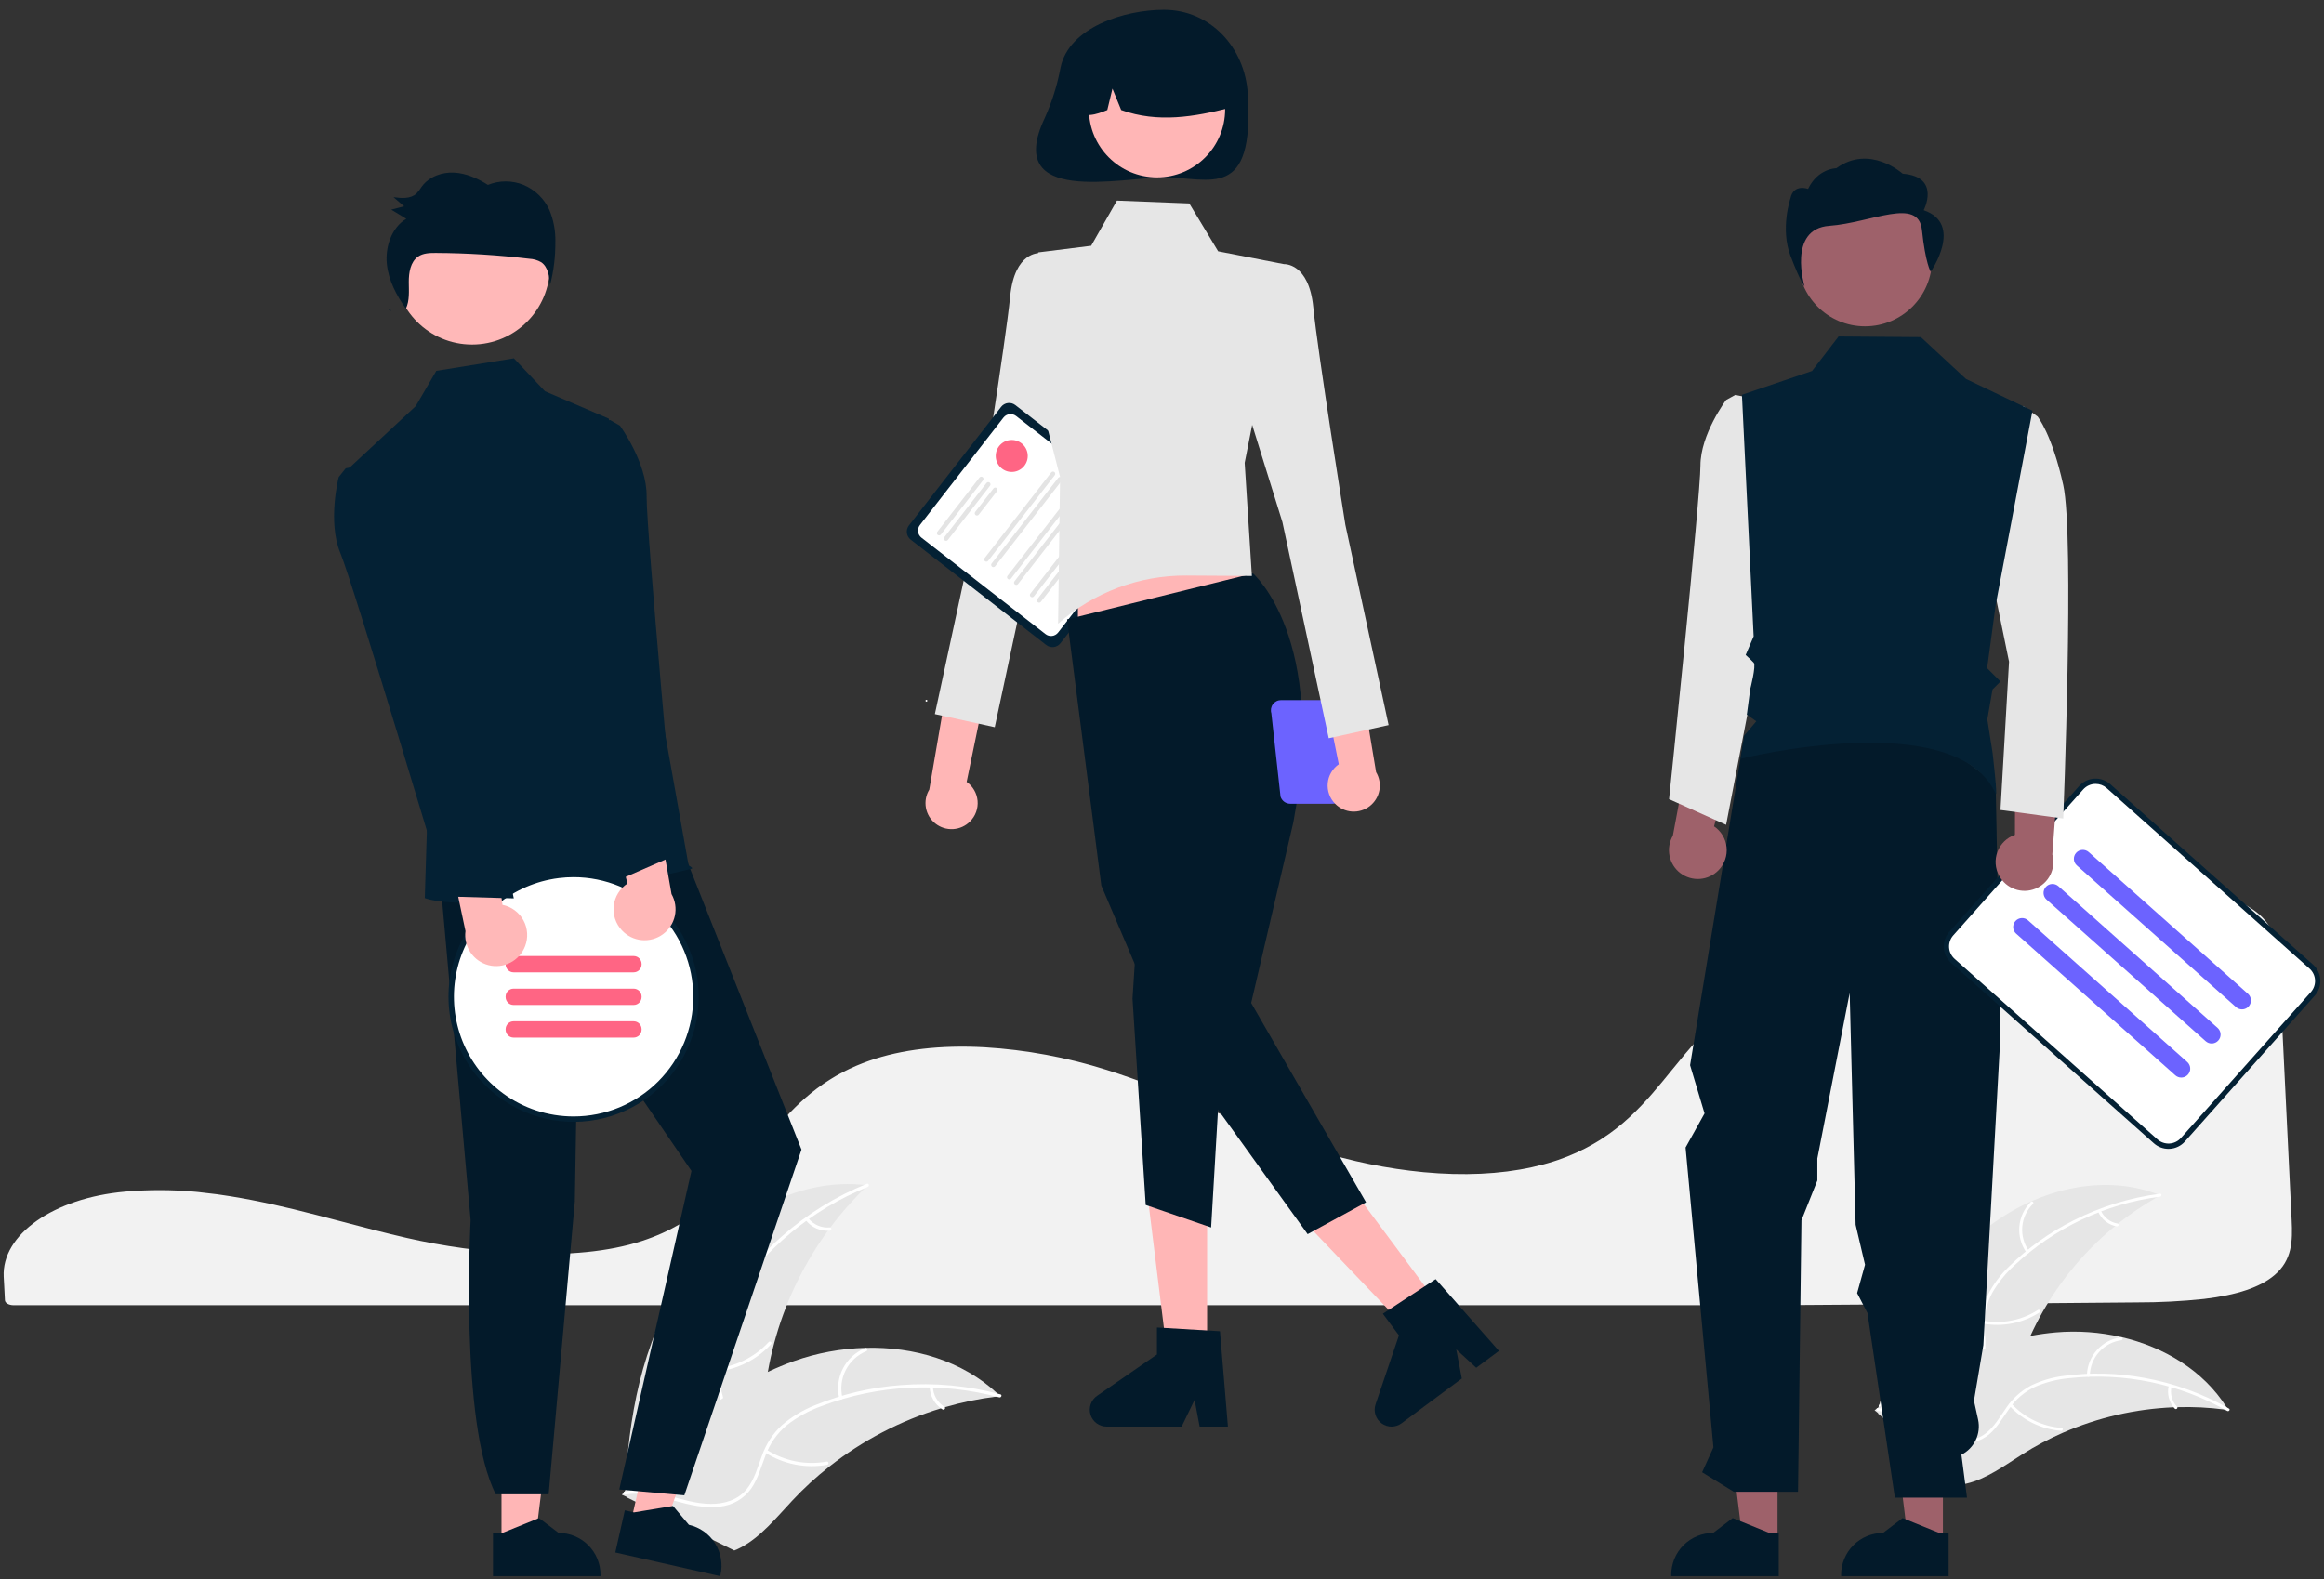 <svg xmlns="http://www.w3.org/2000/svg" width="178" height="121" viewBox="0 0 178 121" fill="none">
  <rect x="0" y="0" width="178" height="121" fill="#333333" stroke="none"/>
  <g clip-path="url(#clip0_271_2518)">
    <path d="M12.22 91.177C11.377 91.177 10.533 91.211 9.708 91.281L9.588 91.292C4.119 91.775 0.119 94.58 0.283 97.816L0.315 98.401C0.336 98.771 0.358 99.169 0.377 99.61C0.387 99.828 0.684 99.995 1.053 99.995H135.583C145.068 99.937 154.518 99.865 163.67 99.779C165.387 99.783 167.102 99.694 168.809 99.513C171.352 99.212 173.118 98.615 174.206 97.689H174.207C175.56 96.54 175.603 95.093 175.521 93.459C175.355 90.158 175.189 86.691 175.024 83.234C174.878 80.188 174.733 77.149 174.588 74.24C174.498 72.514 174.299 70.99 172.762 69.826C171.095 68.566 168.056 67.928 163.729 67.928C163.677 67.928 163.625 67.928 163.572 67.928C150.011 67.976 136.573 72.639 130.136 79.531C129.394 80.325 128.704 81.175 128.035 81.997C127.048 83.211 126.028 84.466 124.81 85.588C124.15 86.204 123.437 86.76 122.679 87.249C122.627 87.285 122.567 87.324 122.504 87.361C122.359 87.455 122.208 87.546 122.06 87.627C121.196 88.126 120.286 88.54 119.343 88.863L119.247 88.894C119.176 88.92 119.098 88.946 119.02 88.969C118.475 89.144 117.909 89.295 117.342 89.418C114.888 89.959 112.097 90.088 109.048 89.803C106.248 89.534 103.484 88.97 100.802 88.122C97.979 87.23 95.336 86.117 92.78 85.042C91.657 84.569 90.496 84.08 89.337 83.617C89.119 83.53 88.904 83.445 88.687 83.36C87.27 82.808 85.986 82.352 84.761 81.966C81.726 81.006 78.584 80.424 75.406 80.233C72.034 80.049 69.061 80.397 66.574 81.266C65.889 81.505 65.221 81.792 64.577 82.127C61.631 83.656 59.815 85.914 58.059 88.097C55.874 90.813 53.615 93.622 49.155 95.078C44.008 96.759 36.495 96.06 31.18 94.846C29.509 94.464 27.84 94.024 26.226 93.599C25.574 93.427 24.922 93.257 24.269 93.087C22.986 92.756 21.936 92.502 20.965 92.288L20.657 92.22C20.487 92.183 20.316 92.146 20.141 92.11C18.988 91.868 17.913 91.677 16.855 91.527L16.605 91.491C16.103 91.425 15.634 91.37 15.174 91.323L14.99 91.305C14.088 91.219 13.155 91.177 12.22 91.177Z" fill="#F2F2F2"/>
    <path d="M151.331 94.789C155.117 91.377 160.747 89.662 165.47 91.575C160.625 94.265 156.888 98.582 154.92 103.761C154.168 105.762 153.54 108.065 151.69 109.136C150.54 109.802 149.108 109.835 147.818 109.513C146.528 109.192 145.345 108.547 144.179 107.908L143.847 107.901C145.337 103.028 147.546 98.2 151.331 94.789Z" fill="#E6E6E6"/>
    <path d="M165.443 91.679C161.26 92.219 157.354 94.064 154.279 96.951C153.607 97.561 153.034 98.273 152.583 99.061C152.168 99.843 151.97 100.721 152.01 101.606C152.03 102.431 152.147 103.272 151.966 104.088C151.868 104.504 151.682 104.895 151.422 105.235C151.162 105.574 150.833 105.855 150.457 106.058C149.532 106.589 148.472 106.757 147.43 106.885C146.272 107.027 145.068 107.156 144.066 107.805C143.945 107.883 143.83 107.69 143.951 107.612C145.694 106.483 147.9 106.893 149.774 106.14C150.648 105.788 151.422 105.171 151.696 104.237C151.936 103.421 151.816 102.553 151.788 101.717C151.737 100.855 151.898 99.994 152.256 99.208C152.666 98.4 153.21 97.667 153.865 97.041C155.319 95.608 156.988 94.413 158.813 93.499C160.89 92.444 163.131 91.753 165.441 91.454C165.584 91.436 165.585 91.66 165.443 91.679Z" fill="white"/>
    <path d="M155.215 95.963C154.8 95.381 154.606 94.671 154.667 93.96C154.728 93.248 155.04 92.582 155.547 92.079C155.65 91.977 155.812 92.132 155.709 92.234C155.236 92.701 154.946 93.323 154.89 93.985C154.835 94.648 155.019 95.309 155.408 95.848C155.492 95.965 155.299 96.08 155.215 95.963Z" fill="white"/>
    <path d="M151.944 101.189C153.382 101.443 154.862 101.147 156.091 100.358C156.213 100.28 156.328 100.473 156.206 100.551C154.926 101.369 153.385 101.675 151.889 101.406C151.747 101.381 151.803 101.163 151.944 101.189Z" fill="white"/>
    <path d="M160.908 92.742C161.021 93 161.197 93.226 161.42 93.4C161.642 93.574 161.904 93.689 162.182 93.737C162.325 93.761 162.269 93.978 162.127 93.955C161.82 93.901 161.531 93.773 161.285 93.581C161.039 93.39 160.843 93.141 160.715 92.857C160.701 92.831 160.697 92.801 160.704 92.772C160.711 92.743 160.729 92.719 160.754 92.703C160.779 92.688 160.81 92.683 160.839 92.691C160.868 92.698 160.892 92.716 160.908 92.742Z" fill="white"/>
    <path d="M170.671 108.025C170.581 108.013 170.491 108 170.401 107.989C169.196 107.829 167.98 107.768 166.765 107.805C166.671 107.806 166.575 107.809 166.482 107.813C163.555 107.933 160.677 108.596 157.993 109.767C156.925 110.234 155.894 110.781 154.91 111.405C153.55 112.266 152.144 113.307 150.624 113.659C150.466 113.697 150.305 113.726 150.144 113.744L143.863 108.306C143.855 108.287 143.846 108.268 143.838 108.249L143.577 108.043C143.625 108.007 143.677 107.971 143.725 107.936C143.753 107.915 143.783 107.895 143.811 107.875C143.83 107.861 143.849 107.848 143.866 107.834C143.872 107.83 143.878 107.825 143.884 107.822C143.9 107.809 143.917 107.798 143.932 107.787C144.217 107.585 144.504 107.384 144.793 107.186C144.794 107.184 144.794 107.184 144.797 107.184C146.984 105.65 149.346 104.38 151.832 103.402C151.907 103.374 151.983 103.345 152.06 103.319C153.18 102.902 154.332 102.578 155.504 102.35C156.147 102.226 156.795 102.136 157.447 102.078C159.131 101.933 160.827 102.053 162.474 102.434C165.756 103.196 168.758 104.998 170.537 107.809C170.582 107.881 170.626 107.952 170.671 108.025Z" fill="#E6E6E6"/>
    <path d="M170.587 108.093C166.922 106.006 162.693 105.127 158.499 105.581C157.595 105.662 156.709 105.886 155.874 106.244C155.072 106.618 154.385 107.201 153.885 107.931C153.404 108.602 152.99 109.344 152.355 109.887C152.026 110.16 151.643 110.36 151.23 110.474C150.818 110.589 150.387 110.615 149.964 110.551C148.906 110.418 147.959 109.914 147.049 109.388C146.04 108.805 145.001 108.183 143.81 108.098C143.666 108.088 143.69 107.864 143.834 107.875C145.906 108.022 147.419 109.678 149.37 110.205C150.28 110.451 151.269 110.423 152.05 109.843C152.733 109.335 153.16 108.571 153.641 107.887C154.119 107.168 154.765 106.576 155.524 106.165C156.338 105.766 157.214 105.508 158.114 105.403C160.137 105.134 162.19 105.185 164.197 105.554C166.49 105.962 168.697 106.76 170.721 107.912C170.846 107.983 170.712 108.163 170.587 108.093Z" fill="white"/>
    <path d="M159.841 105.355C159.86 104.641 160.133 103.958 160.61 103.426C161.087 102.894 161.737 102.55 162.445 102.454C162.588 102.435 162.624 102.656 162.481 102.675C161.821 102.764 161.216 103.085 160.773 103.581C160.329 104.077 160.078 104.714 160.064 105.379C160.061 105.524 159.838 105.499 159.841 105.355Z" fill="white"/>
    <path d="M154.084 107.558C155.078 108.627 156.439 109.282 157.894 109.392C158.039 109.403 158.014 109.626 157.87 109.615C156.356 109.498 154.941 108.814 153.909 107.699C153.81 107.593 153.986 107.453 154.084 107.558Z" fill="white"/>
    <path d="M166.326 106.211C166.261 106.485 166.265 106.772 166.338 107.044C166.411 107.317 166.551 107.567 166.744 107.773C166.844 107.878 166.668 108.018 166.569 107.913C166.357 107.686 166.203 107.409 166.121 107.108C166.04 106.807 166.034 106.491 166.103 106.186C166.107 106.157 166.122 106.131 166.145 106.112C166.168 106.094 166.197 106.085 166.226 106.087C166.256 106.09 166.283 106.105 166.302 106.128C166.32 106.151 166.329 106.181 166.326 106.211Z" fill="white"/>
    <path d="M52.237 98.181C55.337 93.48 60.882 90.079 66.465 90.811C62.032 95.035 59.236 100.692 58.572 106.779C58.324 109.128 58.293 111.766 56.613 113.426C55.568 114.459 54.045 114.892 52.576 114.907C51.107 114.922 49.662 114.561 48.237 114.203L47.88 114.287C48.118 108.661 49.138 102.882 52.237 98.181Z" fill="#E6E6E6"/>
    <path d="M66.466 90.929C62.142 92.671 58.478 95.73 55.992 99.674C55.442 100.513 55.028 101.434 54.764 102.402C54.538 103.354 54.571 104.349 54.86 105.283C55.111 106.16 55.47 107.028 55.504 107.951C55.514 108.423 55.424 108.893 55.241 109.328C55.057 109.764 54.783 110.155 54.437 110.478C53.596 111.303 52.509 111.777 51.43 112.204C50.232 112.677 48.979 113.15 48.089 114.123C47.981 114.241 47.804 114.067 47.912 113.949C49.462 112.256 51.935 112.082 53.73 110.755C54.567 110.135 55.223 109.26 55.256 108.185C55.285 107.245 54.916 106.35 54.654 105.464C54.359 104.557 54.291 103.591 54.456 102.651C54.669 101.672 55.047 100.737 55.574 99.885C56.73 97.948 58.183 96.206 59.881 94.721C61.808 93.015 64.014 91.651 66.401 90.689C66.549 90.63 66.613 90.87 66.466 90.929Z" fill="white"/>
    <path d="M56.718 98.357C56.113 97.85 55.708 97.145 55.575 96.367C55.442 95.589 55.59 94.789 55.992 94.11C56.074 93.973 56.291 94.094 56.209 94.231C55.833 94.862 55.695 95.608 55.821 96.332C55.946 97.056 56.326 97.711 56.892 98.18C57.015 98.282 56.84 98.458 56.718 98.357Z" fill="white"/>
    <path d="M54.674 104.856C56.282 104.728 57.783 103.999 58.878 102.814C58.986 102.696 59.163 102.871 59.054 102.988C57.913 104.219 56.349 104.975 54.675 105.104C54.516 105.116 54.515 104.868 54.674 104.856Z" fill="white"/>
    <path d="M61.91 93.328C62.104 93.572 62.355 93.766 62.641 93.889C62.927 94.013 63.24 94.064 63.55 94.037C63.71 94.023 63.711 94.271 63.552 94.285C63.209 94.314 62.864 94.257 62.547 94.121C62.231 93.985 61.952 93.773 61.736 93.504C61.714 93.481 61.701 93.449 61.701 93.417C61.701 93.384 61.713 93.353 61.735 93.329C61.758 93.306 61.79 93.292 61.822 93.292C61.855 93.292 61.887 93.305 61.91 93.328Z" fill="white"/>
    <path d="M76.604 106.958C76.505 106.969 76.405 106.981 76.305 106.995C74.972 107.159 73.654 107.431 72.365 107.809C72.265 107.836 72.164 107.866 72.065 107.896C68.969 108.839 66.074 110.348 63.529 112.348C62.517 113.144 61.567 114.016 60.687 114.957C59.472 116.256 58.259 117.761 56.731 118.56C56.572 118.645 56.408 118.72 56.241 118.785L48.011 114.716C47.997 114.697 47.981 114.681 47.967 114.662L47.631 114.514C47.673 114.463 47.718 114.41 47.76 114.358C47.784 114.328 47.81 114.299 47.834 114.269C47.851 114.249 47.868 114.23 47.882 114.211C47.888 114.204 47.893 114.198 47.898 114.193C47.912 114.174 47.927 114.158 47.94 114.141C48.189 113.846 48.44 113.552 48.694 113.259C48.695 113.257 48.695 113.257 48.697 113.256C50.637 111.03 52.779 108.947 55.17 107.254C55.242 107.203 55.315 107.151 55.39 107.102C56.472 106.345 57.614 105.678 58.804 105.107C59.457 104.796 60.125 104.519 60.806 104.276C62.567 103.652 64.415 103.309 66.282 103.259C70.004 103.16 73.717 104.252 76.401 106.764C76.469 106.828 76.536 106.891 76.604 106.958Z" fill="#E6E6E6"/>
    <path d="M76.534 107.053C72.033 105.841 67.265 106.077 62.906 107.729C61.962 108.068 61.076 108.554 60.283 109.169C59.53 109.793 58.957 110.607 58.624 111.527C58.297 112.378 58.061 113.287 57.533 114.044C57.257 114.428 56.902 114.748 56.493 114.986C56.084 115.223 55.63 115.37 55.16 115.42C53.992 115.572 52.838 115.296 51.719 114.987C50.477 114.644 49.193 114.268 47.896 114.508C47.739 114.537 47.703 114.292 47.859 114.263C50.116 113.844 52.196 115.194 54.428 115.215C55.47 115.225 56.521 114.92 57.194 114.082C57.783 113.35 58.027 112.413 58.351 111.548C58.662 110.645 59.19 109.833 59.887 109.182C60.647 108.529 61.512 108.01 62.445 107.647C64.534 106.796 66.744 106.28 68.993 106.116C71.559 105.914 74.141 106.153 76.626 106.823C76.78 106.864 76.686 107.094 76.534 107.053Z" fill="white"/>
    <path d="M64.278 107.115C64.1 106.346 64.202 105.539 64.564 104.838C64.926 104.137 65.526 103.587 66.256 103.287C66.404 103.227 66.504 103.454 66.356 103.514C65.676 103.792 65.117 104.304 64.781 104.958C64.445 105.612 64.354 106.364 64.524 107.079C64.561 107.234 64.315 107.269 64.278 107.115Z" fill="white"/>
    <path d="M58.733 111.073C60.094 111.94 61.732 112.261 63.319 111.974C63.477 111.945 63.513 112.191 63.356 112.22C61.703 112.515 60 112.177 58.586 111.272C58.451 111.186 58.599 110.987 58.733 111.073Z" fill="white"/>
    <path d="M71.452 106.226C71.459 106.538 71.543 106.843 71.697 107.114C71.851 107.385 72.07 107.614 72.335 107.78C72.47 107.864 72.322 108.063 72.187 107.979C71.895 107.795 71.654 107.542 71.483 107.242C71.312 106.943 71.218 106.606 71.207 106.262C71.203 106.23 71.212 106.197 71.231 106.171C71.251 106.145 71.279 106.127 71.311 106.121C71.344 106.116 71.377 106.125 71.403 106.144C71.43 106.164 71.448 106.193 71.452 106.226Z" fill="white"/>
    <path d="M74.297 62.933C74.503 62.729 74.661 62.481 74.761 62.209C74.861 61.937 74.9 61.645 74.875 61.356C74.85 61.067 74.762 60.787 74.617 60.536C74.472 60.285 74.274 60.068 74.037 59.901L77.276 44.224L73.781 45.326L71.175 60.493C70.921 60.911 70.83 61.407 70.918 61.887C71.006 62.368 71.267 62.799 71.652 63.1C72.037 63.401 72.519 63.55 73.006 63.519C73.494 63.489 73.953 63.28 74.297 62.933Z" fill="#FFB6B6"/>
    <path d="M81.785 21.026L79.62 19.392C79.62 19.392 77.71 19.256 77.372 22.7C77.034 26.145 74.916 39.363 74.916 39.363L71.603 54.707L76.189 55.713L79.737 39.155L83.289 27.731L81.785 21.026Z" fill="#E6E6E6"/>
    <path d="M80.136 49.417L69.751 41.342C69.589 41.216 69.484 41.031 69.458 40.827C69.433 40.624 69.489 40.419 69.615 40.257L76.681 31.169C76.807 31.008 76.992 30.902 77.195 30.877C77.399 30.852 77.604 30.908 77.766 31.034L88.151 39.108C88.313 39.234 88.418 39.419 88.444 39.623C88.469 39.827 88.413 40.032 88.287 40.194L81.221 49.281C81.095 49.443 80.91 49.548 80.707 49.573C80.503 49.599 80.298 49.543 80.136 49.417Z" fill="#042134"/>
    <path d="M80.079 48.581L70.575 41.191C70.431 41.08 70.338 40.915 70.315 40.735C70.292 40.554 70.342 40.372 70.454 40.228L76.859 31.99C76.971 31.846 77.136 31.753 77.316 31.73C77.497 31.708 77.679 31.758 77.823 31.869L87.327 39.259C87.471 39.371 87.564 39.535 87.587 39.716C87.609 39.897 87.559 40.079 87.448 40.223L81.042 48.461C80.93 48.604 80.766 48.698 80.585 48.72C80.405 48.743 80.222 48.693 80.079 48.581Z" fill="white"/>
    <path d="M71.821 40.982C71.785 40.954 71.761 40.913 71.756 40.868C71.75 40.822 71.763 40.777 71.79 40.741L75.022 36.585C75.05 36.549 75.091 36.526 75.136 36.52C75.158 36.517 75.181 36.519 75.203 36.525C75.225 36.531 75.245 36.541 75.263 36.555C75.281 36.569 75.296 36.586 75.307 36.606C75.318 36.625 75.325 36.647 75.328 36.669C75.331 36.691 75.329 36.714 75.323 36.736C75.317 36.758 75.307 36.778 75.293 36.796L72.061 40.952C72.034 40.988 71.993 41.011 71.947 41.017C71.902 41.022 71.857 41.01 71.821 40.982Z" fill="#E4E4E4"/>
    <path d="M72.356 41.398C72.32 41.37 72.297 41.329 72.291 41.284C72.285 41.239 72.298 41.193 72.326 41.157L75.557 37.002C75.585 36.966 75.626 36.942 75.671 36.937C75.717 36.931 75.762 36.944 75.798 36.971C75.834 36.999 75.858 37.041 75.863 37.086C75.869 37.131 75.856 37.176 75.828 37.212L72.597 41.368C72.569 41.404 72.528 41.428 72.483 41.433C72.438 41.439 72.392 41.426 72.356 41.398Z" fill="#E4E4E4"/>
    <path d="M74.722 39.46C74.687 39.432 74.663 39.391 74.658 39.346C74.652 39.301 74.664 39.255 74.692 39.219L76.093 37.418C76.107 37.4 76.124 37.385 76.144 37.374C76.163 37.363 76.185 37.356 76.207 37.353C76.23 37.35 76.252 37.352 76.274 37.358C76.296 37.364 76.316 37.374 76.334 37.388C76.352 37.401 76.367 37.419 76.378 37.438C76.389 37.458 76.396 37.48 76.399 37.502C76.402 37.524 76.4 37.547 76.394 37.569C76.388 37.591 76.378 37.611 76.364 37.629L74.963 39.43C74.935 39.466 74.894 39.489 74.849 39.495C74.804 39.501 74.758 39.488 74.722 39.46Z" fill="#E4E4E4"/>
    <path d="M75.444 42.996C75.409 42.968 75.385 42.926 75.379 42.881C75.374 42.836 75.386 42.791 75.414 42.755L80.516 36.194C80.529 36.176 80.547 36.161 80.566 36.15C80.586 36.139 80.608 36.132 80.63 36.129C80.652 36.126 80.675 36.128 80.697 36.134C80.718 36.14 80.739 36.15 80.757 36.164C80.774 36.178 80.789 36.195 80.8 36.214C80.811 36.234 80.819 36.256 80.822 36.278C80.824 36.3 80.823 36.323 80.817 36.345C80.811 36.367 80.8 36.387 80.787 36.405L75.685 42.965C75.657 43.001 75.616 43.025 75.571 43.03C75.526 43.036 75.48 43.023 75.444 42.996Z" fill="#E4E4E4"/>
    <path d="M75.98 43.412C75.944 43.384 75.921 43.343 75.915 43.298C75.909 43.253 75.922 43.207 75.95 43.171L81.051 36.61C81.065 36.592 81.082 36.578 81.102 36.566C81.121 36.555 81.143 36.548 81.165 36.545C81.188 36.542 81.21 36.544 81.232 36.55C81.254 36.556 81.274 36.566 81.292 36.58C81.31 36.594 81.325 36.611 81.336 36.631C81.347 36.65 81.354 36.672 81.357 36.694C81.36 36.717 81.358 36.739 81.352 36.761C81.346 36.783 81.336 36.803 81.322 36.821L76.221 43.382C76.193 43.418 76.152 43.441 76.107 43.447C76.062 43.452 76.016 43.44 75.98 43.412Z" fill="#E4E4E4"/>
    <path d="M77.196 44.357C77.16 44.329 77.137 44.288 77.131 44.243C77.125 44.198 77.138 44.152 77.166 44.116L82.267 37.556C82.281 37.538 82.298 37.523 82.318 37.512C82.337 37.501 82.359 37.493 82.381 37.491C82.404 37.488 82.426 37.489 82.448 37.495C82.47 37.501 82.49 37.512 82.508 37.525C82.526 37.539 82.541 37.556 82.552 37.576C82.563 37.596 82.57 37.617 82.573 37.64C82.576 37.662 82.574 37.685 82.568 37.706C82.562 37.728 82.552 37.748 82.538 37.766L77.437 44.327C77.409 44.363 77.368 44.386 77.323 44.392C77.277 44.398 77.232 44.385 77.196 44.357Z" fill="#E4E4E4"/>
    <path d="M77.731 44.774C77.695 44.746 77.672 44.705 77.666 44.659C77.661 44.614 77.673 44.569 77.701 44.533L82.802 37.972C82.816 37.954 82.834 37.939 82.853 37.928C82.873 37.917 82.894 37.91 82.917 37.907C82.939 37.904 82.962 37.906 82.984 37.912C83.005 37.918 83.026 37.928 83.043 37.942C83.061 37.956 83.076 37.973 83.087 37.992C83.098 38.012 83.106 38.034 83.108 38.056C83.111 38.078 83.109 38.101 83.104 38.123C83.098 38.145 83.087 38.165 83.074 38.183L77.972 44.743C77.944 44.779 77.903 44.803 77.858 44.808C77.813 44.814 77.767 44.802 77.731 44.774Z" fill="#E4E4E4"/>
    <path d="M78.947 45.719C78.911 45.691 78.888 45.65 78.882 45.605C78.876 45.56 78.889 45.514 78.917 45.478L84.018 38.917C84.032 38.9 84.049 38.885 84.069 38.873C84.088 38.862 84.11 38.855 84.132 38.852C84.155 38.849 84.178 38.851 84.199 38.857C84.221 38.863 84.241 38.873 84.259 38.887C84.277 38.901 84.292 38.918 84.303 38.938C84.314 38.957 84.321 38.979 84.324 39.001C84.327 39.024 84.325 39.046 84.319 39.068C84.313 39.09 84.303 39.11 84.289 39.128L79.188 45.689C79.16 45.725 79.119 45.748 79.074 45.754C79.029 45.759 78.983 45.747 78.947 45.719Z" fill="#E4E4E4"/>
    <path d="M79.483 46.135C79.447 46.107 79.424 46.066 79.418 46.021C79.412 45.976 79.425 45.93 79.453 45.895L84.554 39.334C84.582 39.298 84.623 39.275 84.668 39.269C84.713 39.264 84.759 39.276 84.794 39.304C84.83 39.332 84.854 39.373 84.859 39.418C84.865 39.463 84.853 39.508 84.825 39.544L79.724 46.105C79.696 46.141 79.655 46.164 79.609 46.17C79.564 46.176 79.519 46.163 79.483 46.135Z" fill="#E4E4E4"/>
    <path d="M70.957 53.755C70.995 53.755 71.027 53.723 71.027 53.684C71.027 53.645 70.995 53.614 70.957 53.614C70.918 53.614 70.886 53.645 70.886 53.684C70.886 53.723 70.918 53.755 70.957 53.755Z" fill="white"/>
    <path d="M81.228 5.182C80.981 6.514 80.574 7.812 80.017 9.047C76.831 15.789 85.906 13.591 89.149 13.591C92.695 13.591 96.088 15.456 95.57 7.171C95.349 3.632 92.695 0.75 89.149 0.75C86.12 0.75 81.862 2.096 81.228 5.182Z" fill="#031A2A"/>
    <path d="M92.455 104.057H89.434L87.996 92.404H92.455V104.057Z" fill="#FFB6B6"/>
    <path d="M94.049 109.292H91.883L91.496 107.247L90.505 109.292H84.759C84.484 109.292 84.215 109.204 83.993 109.041C83.772 108.878 83.608 108.648 83.526 108.385C83.444 108.122 83.448 107.84 83.538 107.579C83.628 107.319 83.798 107.094 84.025 106.937L88.614 103.768V101.7L93.441 101.988L94.049 109.292Z" fill="#031A2A"/>
    <path d="M110.404 100.245L107.979 102.048L99.872 93.555L103.45 90.894L110.404 100.245Z" fill="#FFB6B6"/>
    <path d="M114.807 103.494L113.068 104.787L111.537 103.376L111.963 105.609L107.352 109.037C107.131 109.202 106.863 109.291 106.588 109.293C106.312 109.294 106.044 109.207 105.821 109.045C105.598 108.883 105.433 108.654 105.35 108.392C105.266 108.129 105.269 107.847 105.358 107.586L107.149 102.304L105.915 100.645L109.96 97.996L114.807 103.494Z" fill="#031A2A"/>
    <path d="M82.56 50.425L96.901 48.192L94.049 39.612H82.56V50.425Z" fill="#FFB6B6"/>
    <path d="M95.972 43.933C95.972 43.933 101.705 48.885 99.06 63.004L95.831 76.837L104.628 92.11L100.155 94.55L89.314 79.483L84.353 67.846L81.729 47.452L95.972 43.933Z" fill="#031A2A"/>
    <path d="M87.087 71.162L86.742 76.502L87.752 92.314L92.763 94.039L93.712 77.838L87.087 71.162Z" fill="#031A2A"/>
    <path d="M85.547 15.368L91.091 15.585L93.3 19.252L98.341 20.236L95.332 35.46L95.885 44.125L90.866 44.094C87.248 44.072 83.75 45.387 81.042 47.785L81.192 36.537L79.033 28.14L79.518 19.336L83.574 18.829L85.547 15.368Z" fill="#E6E6E6"/>
    <path d="M88.618 13.59C91.5 13.59 93.836 11.254 93.836 8.372C93.836 5.491 91.5 3.155 88.618 3.155C85.737 3.155 83.401 5.491 83.401 8.372C83.401 11.254 85.737 13.59 88.618 13.59Z" fill="#FFB6B6"/>
    <path d="M85.075 3.054C85.989 2.496 87.036 2.195 88.107 2.181C89.178 2.167 90.233 2.44 91.161 2.973C92.09 3.507 92.858 4.279 93.386 5.211C93.914 6.143 94.181 7.199 94.161 8.27C91.503 8.937 88.71 9.448 85.874 8.429L85.205 6.791L84.81 8.43C83.947 8.783 83.081 9.082 82.216 8.427C82.18 7.359 82.426 6.301 82.927 5.358C83.429 4.415 84.17 3.621 85.075 3.054Z" fill="#031A2A"/>
    <path d="M97.376 54.644L98.079 61.027C98.128 61.186 98.227 61.326 98.361 61.425C98.495 61.524 98.657 61.577 98.824 61.577H102.066C102.232 61.577 102.395 61.524 102.529 61.425C102.663 61.326 102.762 61.186 102.811 61.027L103.393 56.135C103.561 56.217 103.747 56.259 103.934 56.256C104.121 56.252 104.305 56.205 104.47 56.117C104.635 56.029 104.778 55.903 104.885 55.749C104.992 55.596 105.061 55.419 105.086 55.233C105.112 55.048 105.093 54.859 105.031 54.682C104.969 54.505 104.866 54.346 104.731 54.216C104.595 54.087 104.431 53.992 104.251 53.938C104.072 53.885 103.882 53.875 103.698 53.909C103.626 53.823 103.535 53.754 103.433 53.707C103.331 53.66 103.22 53.636 103.107 53.636H98.121C97.999 53.636 97.878 53.664 97.769 53.719C97.661 53.774 97.566 53.854 97.494 53.952C97.421 54.05 97.373 54.164 97.352 54.284C97.332 54.404 97.34 54.528 97.376 54.644ZM103.495 55.804L103.852 54.644C103.893 54.51 103.897 54.368 103.864 54.232C103.879 54.231 103.893 54.227 103.909 54.227C104.133 54.227 104.348 54.316 104.506 54.475C104.664 54.633 104.753 54.848 104.753 55.072C104.753 55.296 104.664 55.511 104.506 55.669C104.348 55.828 104.133 55.917 103.909 55.917C103.763 55.916 103.621 55.877 103.495 55.804Z" fill="#6C63FF"/>
    <path d="M102.265 61.581C102.06 61.376 101.903 61.128 101.805 60.855C101.706 60.582 101.669 60.291 101.695 60.002C101.721 59.713 101.811 59.433 101.957 59.183C102.103 58.932 102.302 58.716 102.541 58.551L99.381 42.857L102.87 43.977L105.399 59.157C105.651 59.576 105.739 60.073 105.649 60.553C105.558 61.033 105.295 61.463 104.909 61.762C104.522 62.061 104.04 62.207 103.552 62.174C103.065 62.141 102.607 61.93 102.265 61.581Z" fill="#FFB6B6"/>
    <path d="M96.176 21.87L98.341 20.236C98.341 20.236 100.25 20.101 100.589 23.545C100.927 26.989 103.045 40.208 103.045 40.208L106.358 55.551L101.772 56.558L98.224 39.999L94.672 28.576L96.176 21.87Z" fill="#E6E6E6"/>
    <path d="M77.491 36.157C78.168 36.157 78.716 35.608 78.716 34.931C78.716 34.255 78.168 33.706 77.491 33.706C76.814 33.706 76.265 34.255 76.265 34.931C76.265 35.608 76.814 36.157 77.491 36.157Z" fill="#FF6584"/>
    <path d="M38.411 118.274L40.965 118.274L42.18 108.423L38.411 108.423L38.411 118.274Z" fill="#FFB6B6"/>
    <path d="M37.76 117.44L38.479 117.44L41.285 116.299L42.789 117.44C43.64 117.44 44.455 117.778 45.056 118.379C45.657 118.98 45.995 119.795 45.995 120.646V120.75L37.76 120.75L37.76 117.44Z" fill="#031A2A"/>
    <path d="M48.309 116.665L50.8 117.227L54.155 107.886L50.478 107.056L48.309 116.665Z" fill="#FFB6B6"/>
    <path d="M47.857 115.708L48.558 115.866L51.547 115.371L52.763 116.816L52.763 116.816C53.592 117.003 54.313 117.512 54.767 118.231C55.221 118.95 55.371 119.819 55.184 120.648L55.161 120.75L47.128 118.936L47.857 115.708Z" fill="#031A2A"/>
    <path d="M33.736 67.602L36.045 93.477C36.045 93.477 35.18 109.012 37.972 114.478H42.022L44.027 92.059L44.279 77.011L52.961 89.706L47.431 114.112L52.415 114.557L61.388 88.072L51.53 63.208L33.736 67.602Z" fill="#031A2A"/>
    <path d="M36.154 26.396C39.444 26.396 42.111 23.729 42.111 20.44C42.111 17.151 39.444 14.484 36.154 14.484C32.865 14.484 30.198 17.151 30.198 20.44C30.198 23.729 32.865 26.396 36.154 26.396Z" fill="#FFB8B8"/>
    <path d="M46.625 32.072L41.739 29.975L39.36 27.452L33.418 28.411L31.841 31.114L26.737 35.86L32.717 62.897L32.536 68.802C32.536 68.802 36.363 70.525 52.961 66.558C53.16 66.51 52.743 66.302 52.743 66.302L46.625 32.072Z" fill="#042134"/>
    <path d="M29.961 23.82C29.92 23.763 29.879 23.706 29.838 23.648C29.822 23.683 29.808 23.718 29.79 23.752L29.961 23.82Z" fill="#031A2A"/>
    <path d="M42.079 16.083C41.681 15.216 40.971 14.53 40.091 14.162C39.218 13.81 38.243 13.811 37.37 14.165C36.583 13.667 35.708 13.273 34.787 13.224C33.865 13.175 32.891 13.517 32.323 14.269C32.197 14.468 32.053 14.655 31.893 14.829C31.437 15.251 30.743 15.19 30.136 15.104C30.409 15.337 30.681 15.57 30.953 15.803C30.623 15.889 30.294 15.975 29.965 16.061C30.349 16.295 30.733 16.528 31.118 16.761C30.002 17.431 29.495 18.892 29.629 20.22C29.755 21.477 30.362 22.627 31.088 23.648C31.377 23.038 31.315 22.307 31.31 21.619C31.305 20.892 31.434 20.067 32.016 19.661C32.409 19.387 32.914 19.375 33.388 19.377C35.777 19.39 38.164 19.539 40.536 19.823C40.858 19.837 41.172 19.928 41.452 20.089C41.976 20.447 42.079 21.186 42.131 21.834C42.408 20.764 42.544 19.662 42.535 18.556C42.558 17.709 42.403 16.867 42.079 16.083Z" fill="#031A2A"/>
    <path d="M43.934 85.741C49.111 85.741 53.308 81.544 53.308 76.366C53.308 71.189 49.111 66.992 43.934 66.992C38.756 66.992 34.559 71.189 34.559 76.366C34.559 81.544 38.756 85.741 43.934 85.741Z" fill="white"/>
    <path d="M43.934 66.784C43.452 66.784 42.971 66.82 42.494 66.892C42.25 66.927 42.013 66.973 41.777 67.029C40.048 67.428 38.463 68.299 37.2 69.546C35.937 70.793 35.045 72.366 34.624 74.09C34.203 75.814 34.27 77.621 34.816 79.31C35.362 80.999 36.366 82.502 37.717 83.653C37.878 83.789 38.04 83.92 38.209 84.045C39.425 84.952 40.839 85.557 42.335 85.81C43.831 86.064 45.365 85.958 46.812 85.503C48.259 85.047 49.577 84.255 50.658 83.19C51.739 82.126 52.552 80.82 53.029 79.38C53.507 77.94 53.636 76.407 53.405 74.908C53.175 73.409 52.591 71.986 51.703 70.756C50.815 69.526 49.648 68.524 48.297 67.834C46.946 67.143 45.451 66.783 43.934 66.784ZM43.934 85.532C41.985 85.534 40.086 84.912 38.517 83.755C38.346 83.63 38.182 83.501 38.022 83.364C36.705 82.254 35.729 80.795 35.204 79.155C34.679 77.515 34.627 75.76 35.053 74.092C35.48 72.424 36.368 70.909 37.616 69.723C38.864 68.536 40.421 67.725 42.109 67.383C42.342 67.336 42.575 67.298 42.813 67.269C43.185 67.223 43.559 67.2 43.934 67.2C46.365 67.2 48.696 68.166 50.415 69.885C52.134 71.604 53.1 73.935 53.1 76.366C53.1 78.797 52.134 81.129 50.415 82.848C48.696 84.567 46.365 85.532 43.934 85.532Z" fill="#042134"/>
    <path d="M39.336 74.492H48.532C48.868 74.492 49.142 74.218 49.142 73.882V73.852C49.142 73.515 48.868 73.242 48.532 73.242H39.336C38.999 73.242 38.726 73.515 38.726 73.852V73.882C38.726 74.218 38.999 74.492 39.336 74.492Z" fill="#FF6584"/>
    <path d="M39.336 76.991H48.532C48.868 76.991 49.142 76.718 49.142 76.381V76.351C49.142 76.014 48.868 75.741 48.532 75.741H39.336C38.999 75.741 38.726 76.014 38.726 76.351V76.381C38.726 76.718 38.999 76.991 39.336 76.991Z" fill="#FF6584"/>
    <path d="M39.336 79.491H48.532C48.868 79.491 49.142 79.218 49.142 78.881V78.851C49.142 78.514 48.868 78.241 48.532 78.241H39.336C38.999 78.241 38.726 78.514 38.726 78.851V78.881C38.726 79.218 38.999 79.491 39.336 79.491Z" fill="#FF6584"/>
    <path d="M148.813 117.956L146.135 117.956L144.861 107.627L148.813 107.627L148.813 117.956Z" fill="#9E616A"/>
    <path d="M136.144 117.956L133.466 117.956L132.192 107.627L136.144 107.627L136.144 117.956Z" fill="#9E616A"/>
    <path d="M136.238 120.75L128.003 120.75V120.646C128.003 119.795 128.34 118.98 128.942 118.379C129.543 117.778 130.358 117.44 131.208 117.44H131.208L132.712 116.299L135.519 117.44L136.238 117.44L136.238 120.75Z" fill="#031A2A"/>
    <path d="M149.251 120.75L141.016 120.75V120.646C141.016 119.795 141.353 118.98 141.955 118.379C142.556 117.778 143.371 117.44 144.221 117.44H144.221L145.725 116.299L148.532 117.44L149.251 117.44L149.251 120.75Z" fill="#031A2A"/>
    <path d="M133.517 56.823L129.447 81.606L130.554 85.299L129.101 87.914L131.235 110.884L130.369 112.792L132.79 114.285H137.715L137.977 93.49L139.194 90.437V88.754L141.671 76.074L142.127 93.832L142.847 96.889L142.242 99.067L143.033 100.592L145.133 114.738H150.657L150.23 111.447C150.711 111.203 151.097 110.807 151.328 110.319C151.559 109.832 151.622 109.282 151.507 108.755L151.19 107.313L151.911 103.048L153.223 79.254L152.853 60.055L146.392 55.114L133.517 56.823Z" fill="#031A2A"/>
    <path d="M142.847 25C145.681 25 147.979 22.702 147.979 19.868C147.979 17.034 145.681 14.736 142.847 14.736C140.013 14.736 137.715 17.034 137.715 19.868C137.715 22.702 140.013 25 142.847 25Z" fill="#9E616A"/>
    <path d="M131.635 66.658C131.858 66.427 132.028 66.15 132.133 65.846C132.238 65.543 132.275 65.22 132.241 64.901C132.208 64.581 132.104 64.273 131.939 63.998C131.773 63.723 131.55 63.487 131.283 63.308L133.279 55.761L129.434 57.055L128.128 64.023C127.857 64.49 127.766 65.041 127.874 65.571C127.981 66.101 128.279 66.573 128.711 66.898C129.144 67.222 129.68 67.377 130.219 67.333C130.758 67.289 131.261 67.049 131.635 66.658Z" fill="#9E616A"/>
    <path d="M133.735 30.426L132.91 30.255L132.206 30.644C132.206 30.644 130.24 33.266 130.24 35.668C130.24 38.071 127.837 61.225 127.837 61.225L132.206 63.191L135.701 45.061L133.735 30.426Z" fill="#E6E6E6"/>
    <path d="M147.341 16.105C147.341 16.105 148.683 13.54 145.73 13.306C145.73 13.306 143.213 11.023 140.647 12.889C140.647 12.889 139.248 12.889 138.482 14.473C138.482 14.473 137.382 14.055 137.14 15.172C137.14 15.172 136.334 17.505 137.14 19.605C137.945 21.704 138.213 21.937 138.213 21.937C138.213 21.937 136.889 17.536 140.111 17.302C143.332 17.069 146.937 15.056 147.206 17.622C147.474 20.188 147.878 20.82 147.878 20.82C147.878 20.82 150.428 17.155 147.341 16.105Z" fill="#031A2A"/>
    <path d="M166.087 87.914C165.7 87.915 165.326 87.772 165.037 87.514L149.507 73.689C149.194 73.41 149.005 73.018 148.98 72.599C148.956 72.181 149.099 71.769 149.377 71.456L159.326 60.279C159.605 59.966 159.997 59.777 160.416 59.753C160.835 59.728 161.246 59.871 161.559 60.15L177.09 73.974C177.403 74.253 177.593 74.645 177.617 75.064C177.642 75.483 177.499 75.894 177.22 76.207L167.271 87.384C167.133 87.54 166.966 87.666 166.779 87.757C166.592 87.847 166.388 87.9 166.181 87.911C166.149 87.913 166.118 87.914 166.087 87.914Z" fill="white"/>
    <path d="M166.087 88.016C165.675 88.016 165.277 87.865 164.97 87.59L149.439 73.765C149.106 73.468 148.905 73.051 148.879 72.605C148.853 72.16 149.005 71.722 149.301 71.388L159.25 60.212C159.547 59.879 159.964 59.677 160.41 59.651C160.856 59.625 161.293 59.777 161.627 60.073L177.158 73.898C177.491 74.195 177.693 74.612 177.719 75.058C177.745 75.504 177.592 75.942 177.296 76.275L167.347 87.451C167.2 87.617 167.022 87.752 166.823 87.848C166.624 87.945 166.408 88.001 166.187 88.013C166.153 88.015 166.12 88.016 166.087 88.016ZM160.508 60.055C160.328 60.054 160.15 60.092 159.985 60.166C159.821 60.239 159.674 60.347 159.554 60.482L149.605 71.659C149.38 71.912 149.265 72.244 149.285 72.582C149.304 72.92 149.457 73.236 149.71 73.462L165.24 87.286C165.365 87.397 165.511 87.483 165.67 87.538C165.828 87.593 165.996 87.617 166.163 87.607C166.331 87.597 166.495 87.555 166.645 87.481C166.796 87.409 166.931 87.306 167.043 87.181L176.992 76.005C177.217 75.752 177.333 75.42 177.313 75.082C177.293 74.743 177.14 74.427 176.887 74.202L161.357 60.377C161.123 60.169 160.821 60.054 160.508 60.055Z" fill="#042134"/>
    <path d="M171.719 77.329C171.551 77.33 171.389 77.268 171.264 77.156L159.073 66.305C159.006 66.245 158.951 66.173 158.911 66.092C158.872 66.011 158.849 65.923 158.844 65.833C158.838 65.743 158.851 65.653 158.88 65.568C158.91 65.483 158.956 65.404 159.016 65.337C159.075 65.269 159.148 65.215 159.229 65.175C159.31 65.136 159.398 65.114 159.488 65.109C159.578 65.103 159.668 65.116 159.753 65.146C159.838 65.176 159.917 65.222 159.984 65.282L172.174 76.134C172.278 76.226 172.351 76.348 172.384 76.483C172.417 76.618 172.408 76.759 172.359 76.889C172.31 77.019 172.222 77.13 172.108 77.209C171.993 77.288 171.858 77.33 171.719 77.329Z" fill="#6C63FF"/>
    <path d="M169.393 79.942C169.226 79.942 169.064 79.88 168.939 79.769L156.748 68.917C156.681 68.857 156.626 68.785 156.587 68.704C156.548 68.623 156.525 68.535 156.52 68.445C156.514 68.356 156.527 68.266 156.557 68.181C156.586 68.096 156.632 68.018 156.692 67.951C156.752 67.883 156.824 67.829 156.905 67.79C156.986 67.75 157.074 67.728 157.163 67.722C157.253 67.717 157.343 67.73 157.428 67.759C157.513 67.789 157.591 67.835 157.658 67.894L169.849 78.746C169.953 78.838 170.026 78.96 170.059 79.095C170.092 79.23 170.083 79.371 170.034 79.501C169.984 79.631 169.896 79.742 169.782 79.821C169.668 79.9 169.532 79.942 169.393 79.942Z" fill="#6C63FF"/>
    <path d="M167.068 82.554C166.9 82.554 166.738 82.493 166.613 82.381L154.423 71.529C154.355 71.469 154.3 71.397 154.261 71.316C154.222 71.235 154.199 71.147 154.194 71.058C154.189 70.968 154.201 70.878 154.231 70.793C154.26 70.708 154.306 70.629 154.366 70.562C154.426 70.495 154.498 70.44 154.579 70.401C154.66 70.362 154.748 70.339 154.838 70.334C154.928 70.329 155.018 70.341 155.103 70.371C155.188 70.401 155.266 70.447 155.333 70.507L167.524 81.359C167.627 81.451 167.701 81.572 167.734 81.707C167.767 81.842 167.758 81.984 167.708 82.113C167.659 82.243 167.571 82.355 167.457 82.433C167.343 82.512 167.207 82.554 167.068 82.554Z" fill="#6C63FF"/>
    <path d="M153.127 67.103C152.97 66.823 152.877 66.511 152.854 66.191C152.831 65.871 152.879 65.549 152.993 65.249C153.108 64.949 153.287 64.678 153.517 64.455C153.748 64.231 154.025 64.061 154.329 63.957L154.342 56.151L157.724 58.39L157.193 65.459C157.335 65.981 157.281 66.536 157.041 67.02C156.801 67.505 156.392 67.884 155.89 68.087C155.389 68.29 154.831 68.302 154.322 68.12C153.812 67.939 153.387 67.577 153.127 67.103Z" fill="#9E616A"/>
    <path d="M153.44 32.565L154.951 31.108L156.061 31.91C156.061 31.91 157.153 33.22 158.027 37.152C158.901 41.084 158.027 62.709 158.027 62.709L153.221 62.054L153.877 50.695L151.911 41.084L153.44 32.565Z" fill="#E6E6E6"/>
    <path d="M155.671 31.464L150.58 29.032L147.123 25.826L140.82 25.778L138.787 28.422L133.419 30.245L134.314 48.754L133.704 50.178C133.704 50.178 134.129 50.562 134.323 50.776C134.517 50.991 134.055 52.789 134.055 52.789L133.794 54.744L134.517 55.261L133.577 56.371L133.344 58.122C133.344 58.122 149.755 54.043 152.856 60.8C153.02 61.157 152.616 57.668 152.616 57.668L152.213 55.114L152.613 52.821L153.223 52.211L152.2 51.188L152.856 46.334L155.671 31.464Z" fill="#042134"/>
    <path d="M40.214 72.497C40.34 72.176 40.395 71.832 40.373 71.488C40.352 71.144 40.256 70.808 40.091 70.505C39.926 70.203 39.697 69.94 39.419 69.735C39.142 69.53 38.823 69.389 38.485 69.321L37.354 61.016L34.075 63.883L35.651 71.329C35.575 71.905 35.712 72.488 36.037 72.969C36.361 73.451 36.852 73.796 37.414 73.94C37.976 74.084 38.572 74.016 39.088 73.751C39.604 73.485 40.005 73.039 40.214 72.497Z" fill="#FFB8B8"/>
    <path d="M27.366 35.708L26.478 35.878L25.94 36.554C25.94 36.554 25.071 39.964 26.061 42.346C27.052 44.728 34.21 68.676 34.21 68.676L39.352 68.825L35.346 49.409L27.366 35.708Z" fill="#042134"/>
    <path d="M47.637 71.279C47.4 71.028 47.221 70.729 47.112 70.402C47.004 70.075 46.968 69.727 47.008 69.385C47.048 69.043 47.163 68.713 47.344 68.42C47.525 68.126 47.768 67.876 48.057 67.687L46.01 59.56L50.121 60.997L51.434 68.494C51.72 69 51.811 69.592 51.689 70.16C51.567 70.727 51.241 71.23 50.772 71.574C50.304 71.917 49.727 72.076 49.148 72.022C48.571 71.968 48.033 71.704 47.637 71.279Z" fill="#FFB8B8"/>
    <path d="M45.84 32.352L46.728 32.179L47.479 32.606C47.479 32.606 49.557 35.445 49.526 38.025C49.496 40.605 51.783 65.495 51.783 65.495L47.067 67.55L43.544 48.041L45.84 32.352Z" fill="#042134"/>
  </g>
  <defs>
    <clipPath id="clip0_271_2518">
      <rect width="177.443" height="120" fill="white" transform="translate(0.278 0.75)"/>
    </clipPath>
  </defs>
</svg>